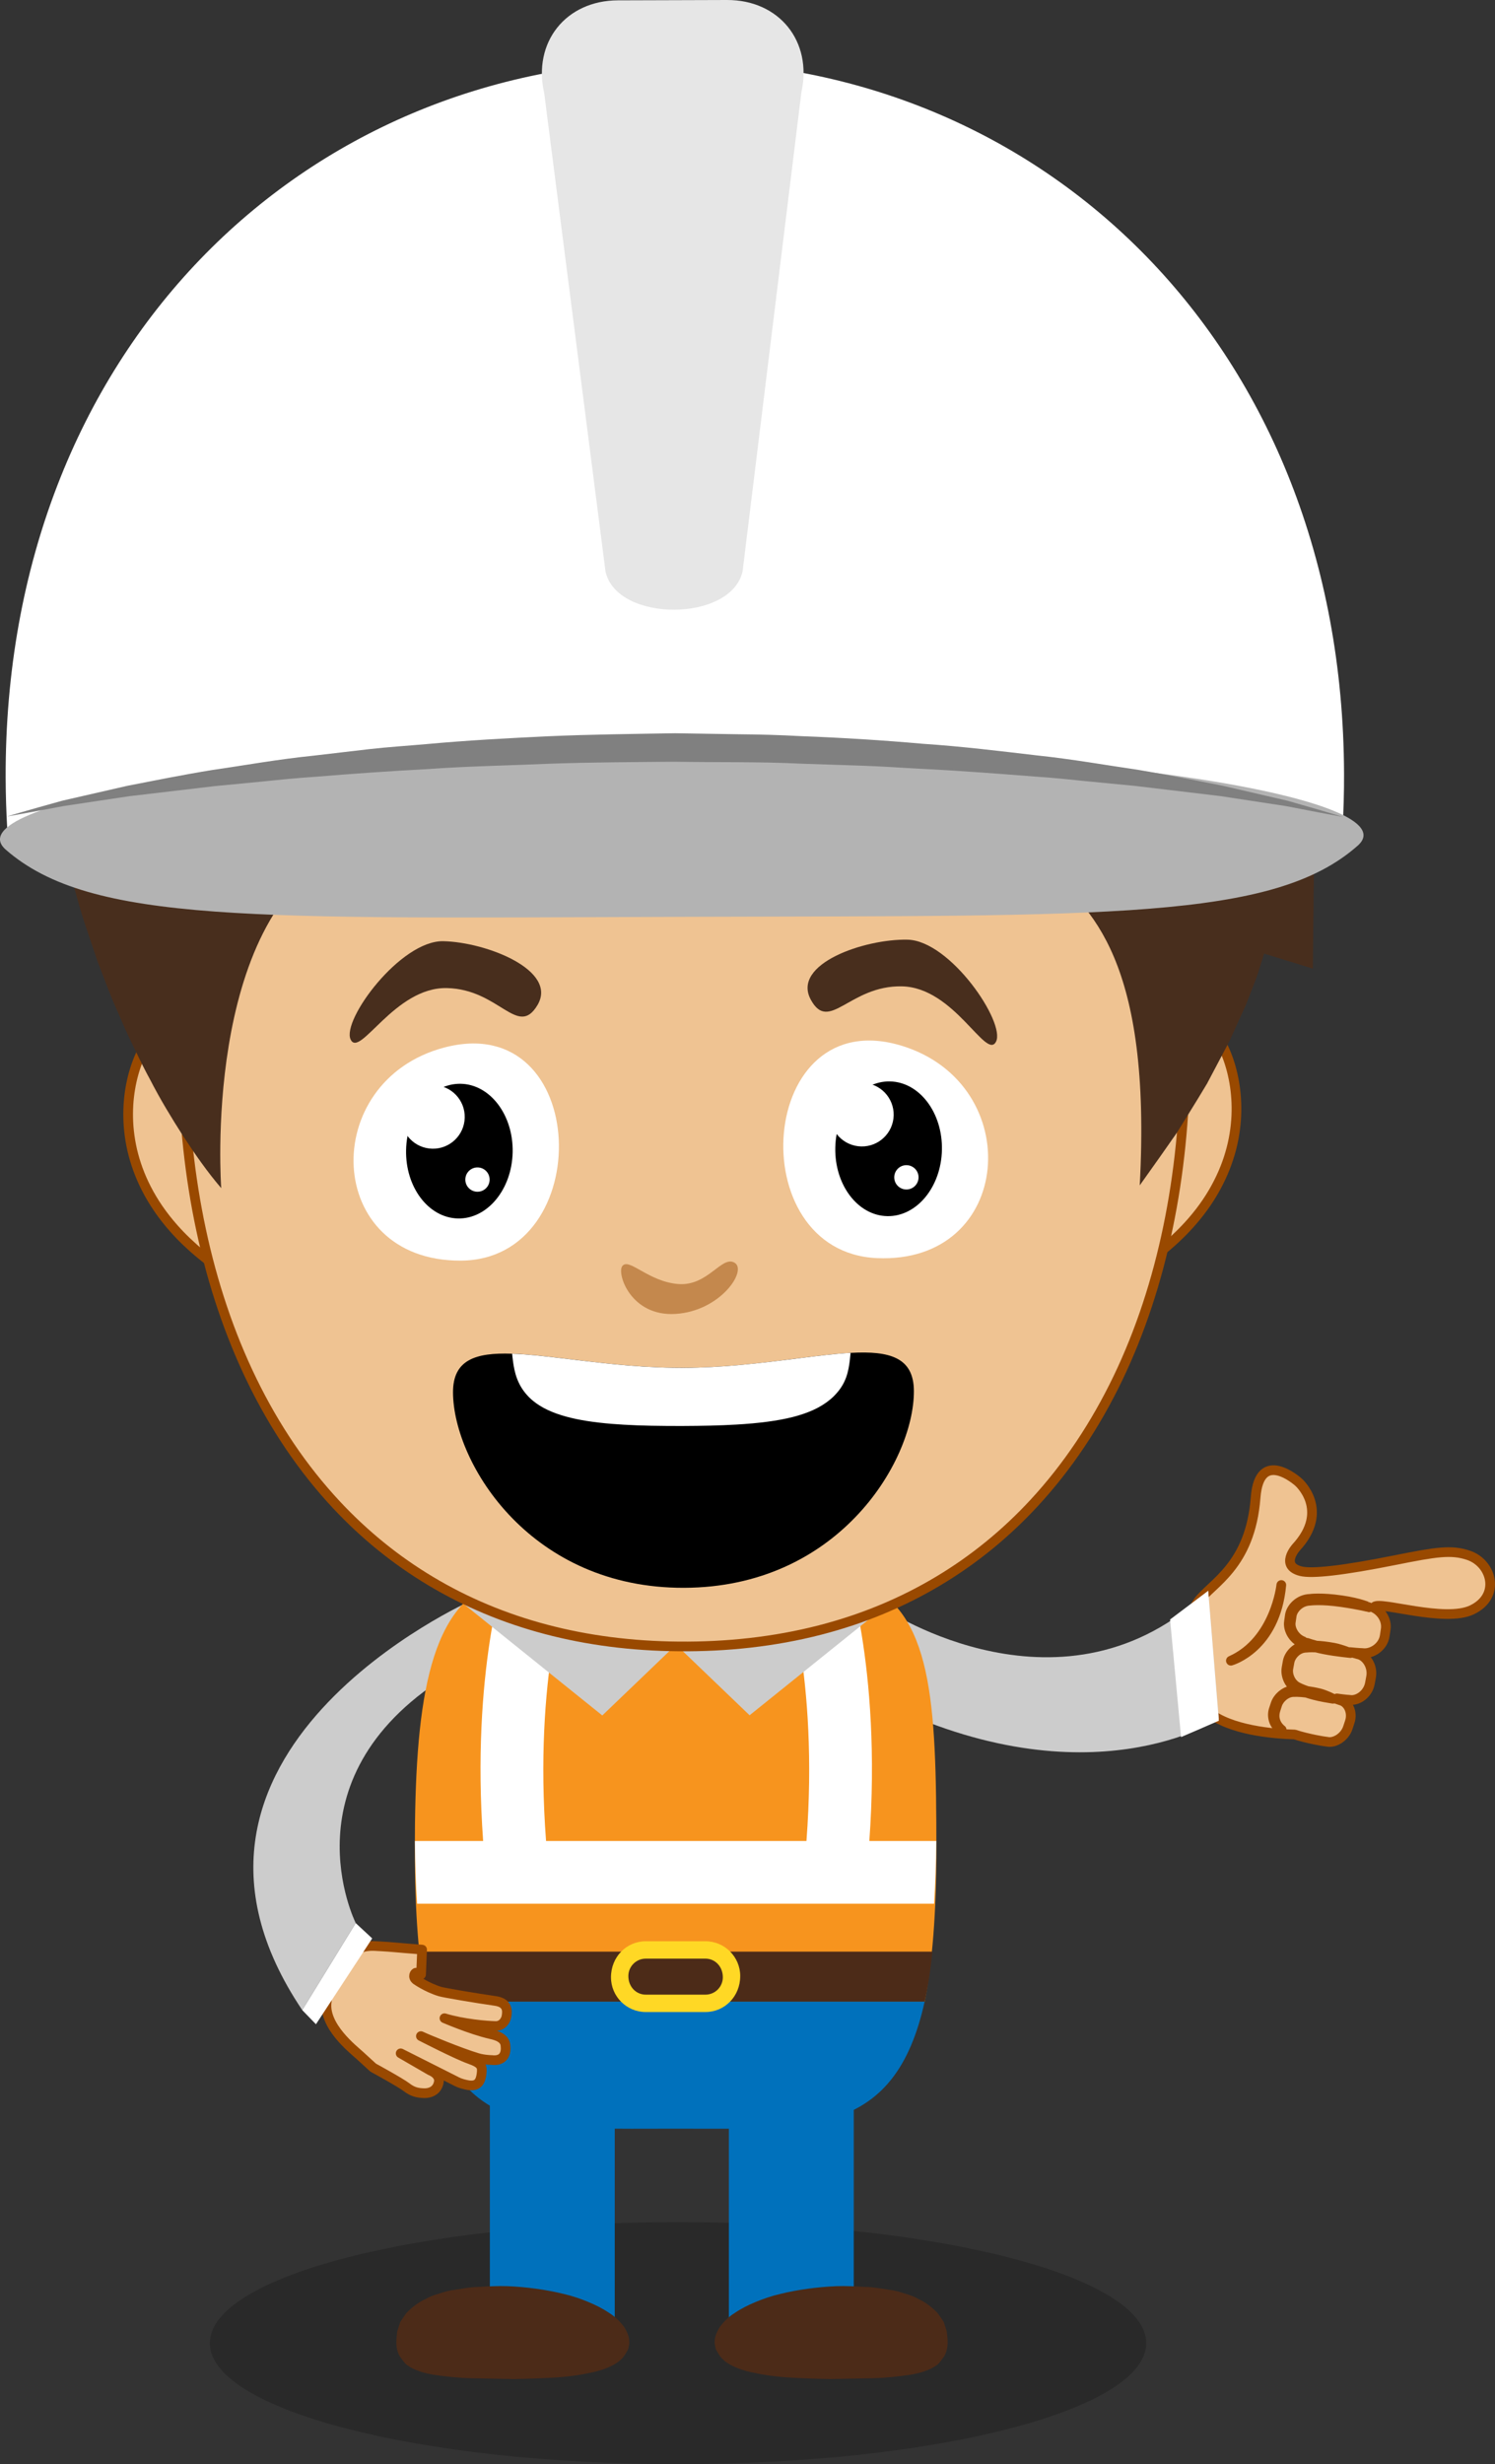 <?xml version="1.0" encoding="utf-8"?>
<!-- Generator: Adobe Illustrator 22.0.1, SVG Export Plug-In . SVG Version: 6.00 Build 0)  -->
<svg version="1.1" id="Capa_1" xmlns="http://www.w3.org/2000/svg" xmlns:xlink="http://www.w3.org/1999/xlink" x="0px" y="0px"
	 viewBox="0 0 80.169 132.094" style="enable-background:new 0 0 80.169 132.094;" xml:space="preserve">
<rect x="0" y="0" width="80.169" height="132.094" fill="#333333" stroke="none"/>
<g id="XMLID_528_">
	<g id="XMLID_274_">
		
			<path style="fill:#EFC392;stroke:#994900;stroke-width:0.519;stroke-linecap:round;stroke-linejoin:round;stroke-miterlimit:10;" d="
			M78.743,83.373c-0.919-0.309-1.728-0.18-3.94,0.262c-2.805,0.562-4.45,0.742-5.047,0.592c-1.135-0.29-0.257-1.269-0.257-1.269
			c1.853-2.01,0.128-3.509,0.128-3.509s-2.088-1.886-2.295,0.824c-0.281,3.695-2.369,4.597-3.087,5.588
			c-0.501,0.692-0.549,1.731-0.314,2.461c0.101,0.314,0.288,0.731,0.196,1.146c-0.172,0.789,0.04,1.795,0.673,2.314
			c1.184,0.968,3.462,1.164,4.629,1.199c0.156,0.052,0.341,0.107,0.555,0.159c0.797,0.193,1.181,0.228,1.181,0.228
			c0.383,0.092,0.942-0.229,1.115-0.756l0.103-0.315c0.174-0.526-0.107-1.05-0.49-1.141c0,0-0.072-0.029-0.216-0.077
			c0.005-0.01,0.008-0.023,0.013-0.033c0.455,0.066,0.677,0.075,0.677,0.075c0.433,0.079,0.989-0.302,1.094-0.884l0.064-0.348
			c0.105-0.58-0.279-1.134-0.71-1.213c0,0-0.137-0.044-0.419-0.113c0.448,0.046,0.667,0.051,0.667,0.051
			c0.495,0.07,1.106-0.328,1.193-0.924l0.053-0.355c0.071-0.493-0.241-0.952-0.63-1.14c0.01-0.037,0.023-0.061,0.023-0.061
			c0.296-0.308,3.771,0.859,5.227,0.167C80.488,85.559,80.009,83.797,78.743,83.373z"/>
		<g id="XMLID_511_">
			
				<path id="XMLID_1156_" style="fill:#994900;stroke:#994900;stroke-width:0.519;stroke-linecap:round;stroke-linejoin:round;stroke-miterlimit:10;" d="
				M68.71,84.966c0,0-0.314,2.994-2.704,4.059C66.006,89.025,68.396,88.367,68.71,84.966z"/>
			
				<path style="fill:#994900;stroke:#994900;stroke-width:0.519;stroke-linecap:round;stroke-linejoin:round;stroke-miterlimit:10;" d="
				M68.396,91.675l0.102-0.315c0.095-0.287,0.464-0.675,0.915-0.654c0.008,0,0.236-0.016,0.643,0.036
				c0.231,0.079,0.553,0.17,0.982,0.248c0.155,0.029,0.291,0.051,0.419,0.072c0.136,0.04-0.398-0.217-0.695-0.288
				c-0.259-0.063-0.479-0.101-0.666-0.126c-0.285-0.097-0.431-0.174-0.434-0.176c-0.431-0.166-0.639-0.679-0.574-1.034l0.064-0.349
				c0.057-0.316,0.402-0.76,0.897-0.762c0.006-0.001,0.19-0.024,0.527-0.009c0.25,0.064,0.569,0.132,0.965,0.189
				c0.347,0.05,0.628,0.083,0.855,0.107c0.136,0.033-0.488-0.215-0.87-0.285c-0.39-0.072-0.702-0.102-0.94-0.113
				c-0.43-0.111-0.645-0.209-0.647-0.209c-0.506-0.163-0.774-0.681-0.722-1.044l0.051-0.355c0.048-0.326,0.414-0.783,0.981-0.799
				c0.012,0,0.589-0.081,1.671,0.074c1.017,0.147,1.488,0.276,1.492,0.278c0.011,0.002-0.456-0.229-1.477-0.377
				c-1.099-0.16-1.671-0.078-1.695-0.074c-0.564,0.015-1.01,0.468-1.072,0.884l-0.05,0.355c-0.004,0.022-0.006,0.045-0.007,0.071
				c-0.017,0.4,0.272,0.915,0.79,1.082c0.007,0.003,0.112,0.049,0.309,0.113c-0.102,0.005-0.162,0.012-0.168,0.013
				c-0.499,0.004-0.916,0.44-0.992,0.845l-0.062,0.349c-0.005,0.024-0.006,0.05-0.009,0.075c-0.033,0.384,0.181,0.89,0.642,1.067
				c0.003,0.002,0.035,0.02,0.096,0.048c-0.184-0.009-0.289-0.002-0.297-0.001c-0.455-0.022-0.895,0.36-1.016,0.727L68.3,91.651
				c-0.008,0.024-0.014,0.047-0.02,0.072c-0.079,0.35,0.053,0.819,0.449,1.004C68.739,92.734,68.19,92.364,68.396,91.675z"/>
		</g>
		<path id="XMLID_510_" style="fill:#CCCCCC;" d="M47.477,86.268c0,0,9.608,6.399,17.311-0.99l0.573,6.867
			c0,0-6.909,4.592-18.154-0.938L47.477,86.268z"/>
		<polygon id="XMLID_461_" style="fill:#FFFFFF;" points="64.788,85.278 65.36,92.242 63.334,93.118 62.746,86.815 		"/>
	</g>
	<path style="opacity:0.2;" d="M61.465,125.607c0,3.583-11.241,6.487-25.107,6.487c-13.865,0-25.105-2.904-25.105-6.487
		s11.241-6.487,25.105-6.487C50.225,119.121,61.465,122.025,61.465,125.607z"/>
	<g id="XMLID_1043_">
		<g id="XMLID_1386_">
			<g id="XMLID_1391_">
				<rect id="XMLID_1396_" x="26.269" y="110.812" style="fill:#0071BC;" width="6.697" height="15.432"/>
			</g>
			<rect id="XMLID_1390_" x="39.085" y="110.812" style="fill:#0071BC;" width="6.697" height="15.432"/>
			<path id="XMLID_1389_" style="fill:#0071BC;" d="M49.583,107.3c-1.583,7.178-6.113,6.812-12.766,6.812h-1.178
				c-0.614,0-1.216,0.003-1.793,0.003c-5.67,0-9.532-0.302-10.972-6.815H49.583z"/>
			<path id="XMLID_1388_" style="fill:#4C2B18;" d="M33.463,124.73c-0.196-0.256-0.453-0.529-0.788-0.737
				c-0.326-0.223-0.706-0.418-1.119-0.589c-0.413-0.171-0.86-0.327-1.334-0.435c-0.944-0.232-1.974-0.372-3.006-0.416
				c-0.517-0.018-1.05,0.012-1.54,0.042c-0.495,0.003-1.008,0.116-1.492,0.185c-0.244,0.036-0.474,0.125-0.701,0.192
				c-0.227,0.067-0.447,0.143-0.646,0.264c-0.419,0.185-0.762,0.47-1.042,0.755c-0.117,0.167-0.233,0.324-0.329,0.479
				c-0.057,0.175-0.111,0.34-0.162,0.495c-0.041,0.318-0.072,0.599-0.037,0.824c0.024,0.228,0.103,0.399,0.158,0.504
				c0.068,0.1,0.103,0.153,0.103,0.153s-0.008-0.016-0.016-0.033c0.011,0.017,0.023,0.033,0.035,0.05
				c-0.009-0.008-0.019-0.016-0.019-0.016s0.026,0.032,0.067,0.083c0.004,0.005,0.008,0.01,0.012,0.015
				c0.004,0.005,0.005,0.006,0.009,0.011c0.06,0.07,0.126,0.189,0.287,0.273c0.144,0.114,0.341,0.196,0.571,0.28
				c0.229,0.084,0.497,0.144,0.79,0.196c0.586,0.086,1.272,0.167,2.004,0.185c0.731,0.014,1.511,0.028,2.291,0.043
				c0.781-0.015,1.562-0.04,2.296-0.087c0.734-0.046,1.418-0.16,1.997-0.292c0.581-0.132,1.045-0.349,1.324-0.56
				c0.28-0.218,0.353-0.413,0.362-0.404c0,0-0.012,0.012-0.032,0.031c0.012-0.017,0.028-0.033,0.039-0.05
				c-0.002,0.005-0.007,0.019-0.007,0.019s0.009-0.015,0.02-0.035c0.006-0.01,0.011-0.02,0.017-0.03
				c0.014-0.026,0.03-0.053,0.053-0.094c0.034-0.051,0.067-0.116,0.079-0.206c0.016-0.081,0.055-0.202,0.034-0.31
				C33.754,125.297,33.634,124.999,33.463,124.73z"/>
			<path id="XMLID_1387_" style="fill:#4C2B18;" d="M50.768,124.966c-0.051-0.156-0.105-0.321-0.162-0.496
				c-0.096-0.154-0.213-0.312-0.329-0.479c-0.281-0.286-0.624-0.571-1.042-0.756c-0.2-0.121-0.419-0.196-0.647-0.263
				c-0.227-0.068-0.457-0.157-0.701-0.192c-0.485-0.069-0.998-0.182-1.493-0.185c-0.49-0.03-1.023-0.06-1.54-0.042
				c-1.033,0.045-2.062,0.184-3.006,0.416c-0.474,0.108-0.921,0.264-1.335,0.435c-0.413,0.172-0.793,0.366-1.119,0.59
				c-0.335,0.207-0.592,0.481-0.788,0.736c-0.171,0.269-0.291,0.567-0.278,0.784c-0.021,0.108,0.018,0.228,0.034,0.309
				c0.012,0.091,0.045,0.156,0.079,0.206c0.023,0.04,0.037,0.065,0.052,0.091c0.007,0.012,0.014,0.025,0.021,0.037
				c0.009,0.016,0.018,0.032,0.018,0.032s-0.005-0.012-0.006-0.017c0.01,0.016,0.024,0.03,0.035,0.045
				c-0.018-0.018-0.029-0.028-0.029-0.028c0.008-0.009,0.082,0.186,0.362,0.404c0.28,0.211,0.745,0.428,1.324,0.56
				c0.58,0.132,1.263,0.245,1.997,0.292c0.735,0.048,1.516,0.072,2.296,0.087c0.78-0.014,1.561-0.029,2.291-0.043
				c0.732-0.017,1.419-0.099,2.004-0.185c0.293-0.052,0.561-0.112,0.79-0.196c0.229-0.084,0.426-0.166,0.571-0.28
				c0.161-0.084,0.227-0.204,0.287-0.273c0.004-0.005,0.006-0.007,0.009-0.012c0.004-0.005,0.007-0.01,0.011-0.014
				c0.041-0.051,0.067-0.084,0.067-0.084s-0.01,0.009-0.02,0.016c0.012-0.017,0.025-0.033,0.036-0.05
				c-0.008,0.018-0.016,0.034-0.016,0.034s0.036-0.053,0.103-0.153c0.055-0.104,0.134-0.275,0.158-0.503
				C50.84,125.565,50.809,125.284,50.768,124.966z"/>
		</g>
		<g id="XMLID_1370_">
			<path id="XMLID_1380_" style="fill:#CCCCCC;" d="M25.318,85.78c0,0-18.405,8.161-9.11,21.975l2.868-4.665
				c0,0-3.995-7.97,5.23-13.462L25.318,85.78z"/>
		</g>
		<g id="XMLID_1323_">
			<g id="XMLID_1367_">
				<path id="XMLID_1369_" style="fill:#F7941E;" d="M50.212,99.139c0,3.399-0.213,6.068-0.629,8.161H22.874
					c-0.415-2.094-0.629-4.762-0.629-8.161c0-7.572,0.679-12.911,4.24-14.274c2.225-0.854,2.617-0.391,9.154-0.391h1.178
					c0.957,0,1.84-0.004,2.661-0.004c4.535,0,4.894-0.419,6.684,0.315C50.002,86.357,50.212,91.18,50.212,99.139z"/>
				<path id="XMLID_1368_" style="fill:#FFFFFF;" d="M50.208,98.69c-0.011,1.216-0.05,2.334-0.118,3.361H22.368
					c-0.071-1.027-0.109-2.146-0.12-3.361h3.66c-0.649-9.049,1.155-14.561,1.384-15.219c0.008-0.028,0.017-0.048,0.02-0.059
					l0.081,0.03l1.499,0.546l1.58,0.574c-0.02,0.056-1.86,5.314-1.19,14.127h13.964c0.669-8.813-1.172-14.071-1.191-14.127
					l3.157-1.15c0.092,0.249,2.083,5.84,1.406,15.277H50.208z"/>
			</g>
			<g id="XMLID_1324_">
				<polygon id="XMLID_1366_" style="fill:#CCCCCC;" points="35.788,87.721 40.197,91.95 48.32,85.419 				"/>
				<polygon id="XMLID_1325_" style="fill:#CCCCCC;" points="36.724,87.716 32.298,91.96 24.149,85.408 				"/>
			</g>
		</g>
		<g id="XMLID_1228_">
			<path id="XMLID_1252_" style="fill:#4C2B18;" d="M50.002,104.621c-0.103,0.993-0.242,1.883-0.419,2.679H22.874
				c-0.177-0.796-0.317-1.686-0.419-2.679H50.002z"/>
			<path id="XMLID_1229_" style="fill:#FFD825;" d="M37.83,107.858h-3.203c-1.027,0-1.863-0.836-1.863-1.863
				c0-1.095,0.836-1.931,1.863-1.931h3.203c1.028,0,1.864,0.836,1.864,1.864C39.694,107.022,38.858,107.858,37.83,107.858z
				 M34.627,104.996c-0.514,0-0.932,0.419-0.932,0.932c0,0.58,0.418,0.998,0.932,0.998h3.203c0.514,0,0.932-0.418,0.932-0.931
				c0-0.58-0.419-0.999-0.932-0.999H34.627z"/>
		</g>
		<g id="XMLID_1044_">
			<g id="XMLID_1116_">
				
					<path id="XMLID_1117_" style="fill:#EFC392;stroke:#994900;stroke-width:0.519;stroke-linecap:round;stroke-linejoin:round;stroke-miterlimit:10;" d="
					M27.164,108.072c-0.034,0.239-0.235,0.546-0.59,0.536c-0.47-0.009-1.724-0.111-2.74-0.418c0,0,1.418,0.612,2.466,0.852
					c0.307,0.068,0.808,0.196,0.808,0.658c0,0,0.129,0.829-0.732,0.732c0,0-0.41-0.003-0.78-0.115
					c-0.925-0.277-2.732-1.025-3.025-1.168c0,0,1.926,0.992,2.6,1.229c0.672,0.236,0.701,0.406,0.652,0.803
					c-0.053,0.397-0.196,0.68-0.713,0.598c-0.45-0.077-0.679-0.223-0.679-0.223l-2.945-1.483l1.591,0.921
					c0,0,0.518,0.185,0.457,0.605c-0.067,0.417-0.391,0.615-0.786,0.609c-0.353-0.008-0.619-0.065-0.945-0.318
					c-0.33-0.255-1.792-1.052-1.792-1.052s-0.349-0.32-0.703-0.643c-0.363-0.334-1.991-1.592-1.785-2.913c0,0-0.02-0.843,0.79-1.488
					l0.123-0.445c0,0,0.246-1.105,1.681-1.029c0,0,0.647,0.033,1.014,0.067c0.33,0.033,0.848,0.07,1.504,0.125l-0.056,1.334
					c-0.125-0.06-0.226-0.099-0.25-0.099c-0.097-0.005-0.22,0.225-0.019,0.385c0,0,0.57,0.409,1.286,0.628
					c0.207,0.063,1.927,0.356,2.965,0.503C27.272,107.365,27.197,107.853,27.164,108.072z"/>
			</g>
			<polygon id="XMLID_1115_" style="fill:#FFFFFF;" points="19.959,103.912 19.076,103.091 16.208,107.756 16.943,108.513 			"/>
		</g>
	</g>
	<g id="XMLID_529_">
		
			<path id="XMLID_1042_" style="fill:#EFC392;stroke:#994900;stroke-width:0.519;stroke-linecap:round;stroke-linejoin:round;stroke-miterlimit:10;" d="
			M63.901,65.505c-0.108,0.123-0.219,0.245-0.335,0.366c-0.116,0.123-0.235,0.243-0.361,0.364c-0.123,0.119-0.253,0.241-0.386,0.36
			c-0.134,0.119-0.272,0.238-0.415,0.356c-0.143,0.118-0.292,0.235-0.444,0.352c-0.153,0.117-0.31,0.231-0.472,0.346
			c-0.002-0.642-0.004-1.285-0.006-1.926c-0.003-0.642-0.004-1.284-0.006-1.926c-0.002-0.641-0.004-1.282-0.006-1.924
			c-0.003-0.642-0.004-1.284-0.006-1.926c-0.002-0.641-0.004-1.284-0.006-1.925c-0.003-0.642-0.004-1.284-0.006-1.926
			c0,0,0.05-0.082,0.141-0.208c0.09-0.128,0.223-0.3,0.388-0.482c0.166-0.181,0.363-0.37,0.585-0.531
			c0.223-0.162,0.47-0.295,0.732-0.364c0.261-0.068,0.54-0.071,0.825,0.028c0.285,0.099,0.579,0.299,0.87,0.637
			c0.217,0.254,0.434,0.593,0.625,1.003c0.193,0.41,0.362,0.889,0.483,1.423c0.122,0.532,0.197,1.12,0.204,1.744
			c0.007,0.624-0.056,1.284-0.209,1.965c-0.155,0.68-0.399,1.382-0.759,2.086C64.982,64.102,64.51,64.809,63.901,65.505z"/>
		
			<path id="XMLID_1021_" style="fill:#EFC392;stroke:#994900;stroke-width:0.519;stroke-linecap:round;stroke-linejoin:round;stroke-miterlimit:10;" d="
			M9.315,65.844c0.108,0.122,0.22,0.243,0.337,0.365c0.115,0.12,0.236,0.241,0.362,0.36c0.126,0.12,0.256,0.239,0.389,0.358
			c0.135,0.118,0.274,0.236,0.418,0.353c0.143,0.117,0.292,0.233,0.446,0.348c0.152,0.116,0.31,0.23,0.474,0.344
			c-0.001-0.642-0.004-1.284-0.006-1.926c-0.001-0.641-0.004-1.284-0.006-1.926c-0.001-0.641-0.004-1.283-0.006-1.924
			c-0.001-0.642-0.003-1.284-0.006-1.927c-0.001-0.641-0.003-1.283-0.006-1.924c-0.001-0.641-0.003-1.284-0.006-1.925
			c0,0-0.051-0.082-0.141-0.208c-0.092-0.127-0.225-0.298-0.391-0.479c-0.165-0.179-0.365-0.367-0.589-0.528
			c-0.222-0.16-0.471-0.292-0.733-0.359C9.588,54.781,9.31,54.78,9.025,54.88c-0.285,0.1-0.576,0.302-0.866,0.643
			c-0.216,0.254-0.431,0.595-0.621,1.006c-0.189,0.41-0.355,0.891-0.473,1.425c-0.119,0.533-0.19,1.122-0.193,1.745
			c-0.003,0.623,0.064,1.283,0.221,1.964c0.159,0.679,0.407,1.379,0.771,2.082C8.226,64.447,8.702,65.152,9.315,65.844z"/>
		
			<path id="XMLID_1020_" style="fill:#EFC392;stroke:#994900;stroke-width:0.519;stroke-linecap:round;stroke-linejoin:round;stroke-miterlimit:10;" d="
			M18.061,80.688c-1.814-1.936-3.329-4.185-4.546-6.683c-1.203-2.471-2.114-5.185-2.732-8.076c-0.605-2.827-0.929-5.827-0.972-8.932
			c-0.047-3.115,0.252-6.236,0.937-9.277c0.668-2.956,1.675-5.737,2.977-8.279c1.302-2.542,2.898-4.844,4.745-6.84
			c1.56-1.686,3.298-3.153,5.188-4.359c1.904-1.217,3.962-2.17,6.145-2.818c2.23-0.662,4.544-0.98,6.87-0.987
			c2.372,0.001,4.65,0.34,6.808,0.977c2.157,0.637,4.193,1.572,6.08,2.764c1.887,1.193,3.626,2.645,5.19,4.314
			c1.858,1.984,3.469,4.276,4.786,6.81c1.317,2.535,2.341,5.311,3.028,8.261c0.703,3.037,1.022,6.155,0.993,9.271
			c-0.025,3.107-0.331,6.107-0.919,8.939c-0.6,2.894-1.494,5.614-2.683,8.092c-1.203,2.505-2.703,4.763-4.506,6.71
			c-1.497,1.618-3.202,3.019-5.115,4.165c-1.914,1.147-4.034,2.04-6.361,2.639c-2.464,0.635-5.017,0.902-7.559,0.881
			c-2.559-0.02-4.934-0.335-7.125-0.913c-2.256-0.594-4.316-1.466-6.182-2.582C21.225,83.641,19.543,82.269,18.061,80.688z"/>
		<path id="XMLID_1018_" style="fill:#482E1D;" d="M70.401,51.926l0.013-1.255l0.024-2.194c-0.01-0.732,0.053-1.469-0.018-2.201
			l-0.169-2.202c-0.035-0.367-0.046-0.737-0.117-1.1l-0.175-1.096l-0.177-1.097c-0.048-0.368-0.138-0.729-0.226-1.091l-0.258-1.088
			c-0.09-0.362-0.162-0.729-0.285-1.085c-0.24-0.714-0.415-1.441-0.712-2.149c-0.015-0.036-0.028-0.073-0.042-0.109l1.725-0.261
			l0.612-0.251l0.309-1.629l0.091-1.312c-0.116-0.374-0.194-0.759-0.355-1.121l-0.439-1.1c-0.132-0.373-0.337-0.716-0.515-1.071
			c-0.191-0.348-0.351-0.715-0.573-1.047l-0.656-1.002c-0.212-0.34-0.487-0.634-0.729-0.953c-0.246-0.317-0.502-0.625-0.786-0.907
			c-0.282-0.284-0.543-0.592-0.846-0.855l-0.902-0.796l-0.958-0.725c-0.327-0.23-0.67-0.437-1.005-0.655
			c-0.214-0.129-0.434-0.247-0.653-0.368l0.465-0.312l2.569-1.724l-2.534-1.722L62.1,16.782c-0.323-0.232-0.664-0.418-1.004-0.609
			c-0.341-0.184-0.675-0.399-1.025-0.555l-1.046-0.493c-0.35-0.161-0.707-0.288-1.061-0.433c-0.354-0.146-0.71-0.278-1.07-0.391
			c-0.716-0.252-1.438-0.463-2.165-0.651c-0.363-0.098-0.728-0.169-1.092-0.255c-0.364-0.087-0.73-0.156-1.096-0.222
			c-0.731-0.143-1.464-0.25-2.2-0.348c-0.62-0.079-1.242-0.137-1.866-0.188l0.241-1.717l0.356-2.537l-2.467-0.06
			c-0.831-0.02-1.667-0.105-2.495-0.063l-1.243,0.034l-1.234,0.106c-0.413,0.03-0.821,0.078-1.226,0.144
			c-0.407,0.061-0.815,0.114-1.219,0.184l-1.203,0.247c-0.403,0.075-0.794,0.191-1.19,0.287c-0.396,0.099-0.792,0.2-1.179,0.323
			c-0.389,0.121-0.782,0.227-1.166,0.36c-0.772,0.255-1.534,0.535-2.289,0.834c-0.527,0.215-1.05,0.443-1.57,0.679l-0.313-1.691
			L29.706,6.66l-2.638,1.469l-2.323,1.294l-1.159,0.649c-0.379,0.227-0.731,0.493-1.098,0.738l-2.174,1.501
			c-0.691,0.541-1.37,1.098-2.053,1.647c-0.336,0.282-0.696,0.536-1.01,0.842l-0.969,0.887c-0.65,0.586-1.291,1.181-1.892,1.819
			c-0.616,0.621-1.225,1.249-1.8,1.917c-0.113,0.128-0.226,0.254-0.339,0.381l-1.855-1.737l-1.11,2.155
			c-0.368,0.716-0.791,1.408-1.1,2.144l-0.489,1.092L7.27,24.566c-0.15,0.368-0.265,0.744-0.389,1.118
			c-0.117,0.375-0.258,0.745-0.354,1.125c-0.216,0.754-0.419,1.51-0.584,2.272c-0.178,0.759-0.319,1.525-0.449,2.29
			c-0.13,0.765-0.232,1.533-0.322,2.302c-0.083,0.77-0.14,1.542-0.178,2.316c-0.01,0.217-0.015,0.436-0.022,0.654L3.72,36.44
			L1.89,36.143l0.223,1.715l0.227,1.746c0.085,0.581,0.133,1.165,0.247,1.741l0.31,1.73c0.096,0.577,0.229,1.149,0.369,1.718
			l0.405,1.707l0.479,1.688c0.155,0.563,0.323,1.122,0.516,1.674l0.559,1.658l0.627,1.633c0.205,0.545,0.459,1.072,0.687,1.607
			c0.226,0.536,0.478,1.06,0.735,1.582c0.248,0.525,0.508,1.044,0.787,1.554c0.53,1.032,1.133,2.026,1.758,3
			c0.633,0.969,1.293,1.921,2.044,2.796c0,0-1.054-14.33,6.373-18.08c3-1.514,7.795,0.645,18.373,0.613
			c11.852-0.036,16.638-1.788,19.344,0.33c2.568,2.011,5.813,5.029,5.165,16.988l1.079-1.519l0.534-0.762
			c0.173-0.258,0.367-0.501,0.523-0.77l0.985-1.596l0.487-0.806l0.439-0.83l0.439-0.832c0.143-0.279,0.303-0.551,0.426-0.841
			l0.783-1.723l0.345-0.888c0.111-0.298,0.24-0.588,0.329-0.898l0.288-0.921c0.003-0.013,0.007-0.025,0.01-0.038l1.46,0.449
			L70.401,51.926z"/>
		<path id="XMLID_1017_" d="M49.007,74.569c0.006,1.902-1.037,4.591-3.154,6.776c-2.045,2.116-5.095,3.759-9.172,3.772
			c-4.077,0.012-7.136-1.613-9.195-3.716c-2.128-2.173-3.188-4.856-3.193-6.758c-0.006-1.737,1.187-2.142,3.151-2.076l0.017,0
			c0.002-0.001,0.002-0.001,0.002-0.001c2.262,0.078,5.539,0.77,9.184,0.759c3.532-0.011,6.716-0.679,8.967-0.802l0.007,0
			c0.004,0,0.008,0,0.011,0C47.72,72.408,49.001,72.77,49.007,74.569z"/>
		<path id="XMLID_1006_" style="fill:#FFFFFF;" d="M28.593,75.101c0.446,0.365,1.031,0.637,1.759,0.836
			c0.68,0.188,1.488,0.311,2.433,0.39c0.865,0.071,1.843,0.106,2.942,0.113c0.267,0.003,0.542,0.003,0.825,0.003
			c1.09-0.004,2.067-0.025,2.941-0.077c1.197-0.069,2.198-0.197,3.025-0.406c0.826-0.212,1.48-0.507,1.978-0.919
			c0.126-0.102,0.242-0.214,0.348-0.334c0.113-0.124,0.217-0.26,0.305-0.404c0.094-0.152,0.167-0.308,0.223-0.462
			c0.057-0.157,0.098-0.312,0.128-0.465c0.031-0.15,0.052-0.299,0.07-0.443c0.018-0.145,0.029-0.282,0.043-0.41
			c-0.796,0.043-1.708,0.155-2.711,0.283c-1.005,0.127-2.099,0.266-3.259,0.371c-0.96,0.087-1.963,0.145-2.999,0.149
			c-0.183,0-0.366-0.002-0.548-0.004c-1.097-0.016-2.157-0.092-3.161-0.19c-1.042-0.103-2.025-0.227-2.929-0.333
			c-0.943-0.113-1.797-0.205-2.543-0.229c0.014,0.13,0.027,0.266,0.047,0.41c0.019,0.143,0.043,0.292,0.077,0.444
			c0.032,0.151,0.076,0.31,0.134,0.465c0.058,0.155,0.131,0.313,0.224,0.468c0.087,0.145,0.188,0.282,0.301,0.41
			C28.349,74.886,28.465,74.996,28.593,75.101z"/>
		<g id="XMLID_986_">
			<path id="XMLID_1005_" style="fill:#FFFFFF;" d="M72.074,41.472c0.004,0.992-0.024,1.978-0.081,2.953
				c-6.82-2.139-20.462-3.57-36.17-3.522c-15.178,0.046-28.416,1.46-35.435,3.521c-0.053-0.903-0.082-1.817-0.085-2.736
				C0.233,18.762,16.254,3.333,36.072,3.272C55.894,3.213,72.004,18.546,72.074,41.472z"/>
			<path id="XMLID_1003_" style="fill:#B3B3B3;" d="M36.209,49.15C13.682,49.218,4.867,49.526,0.312,45.55
				c-2.814-2.457,13.705-5.419,36.232-5.487c22.529-0.067,39.065,2.794,36.265,5.268c-4.53,4.003-13.347,3.748-35.874,3.816
				L36.209,49.15z"/>
			<path id="XMLID_1002_" style="fill:#808080;" d="M0.354,43.772c0,0,1.083-0.322,2.988-0.85c0.966-0.221,2.14-0.489,3.485-0.797
				c1.354-0.263,2.88-0.574,4.556-0.848c1.68-0.24,3.493-0.572,5.428-0.768c0.967-0.113,1.96-0.229,2.975-0.348
				c1.015-0.116,2.057-0.181,3.114-0.275c2.115-0.194,4.305-0.314,6.533-0.419c2.233-0.097,4.485-0.122,6.77-0.16
				c1.128,0.018,2.256,0.036,3.38,0.054c1.122,0.01,2.244,0.039,3.362,0.101c2.234,0.084,4.428,0.222,6.542,0.41
				c2.118,0.141,4.157,0.394,6.089,0.62c1.935,0.202,3.749,0.53,5.428,0.771c1.675,0.279,3.202,0.589,4.555,0.855
				c1.343,0.311,2.515,0.583,3.479,0.806c1.908,0.541,2.986,0.87,2.986,0.87s-1.116-0.199-3.048-0.579
				c-0.975-0.149-2.158-0.33-3.515-0.537c-1.363-0.163-2.899-0.346-4.576-0.546c-0.84-0.081-1.715-0.166-2.621-0.253
				c-0.905-0.093-1.839-0.191-2.805-0.253c-1.928-0.149-3.96-0.31-6.066-0.413c-1.052-0.054-2.122-0.134-3.205-0.168
				c-1.081-0.036-2.177-0.072-3.28-0.109c-2.201-0.11-4.472-0.061-6.724-0.102c-2.227,0.021-4.49,0.027-6.697,0.106
				c-2.211,0.098-4.39,0.131-6.494,0.285c-2.106,0.111-4.139,0.256-6.066,0.415c-0.965,0.064-1.901,0.155-2.806,0.25
				c-0.905,0.087-1.781,0.172-2.621,0.253c-1.677,0.198-3.214,0.38-4.577,0.54c-1.357,0.203-2.54,0.381-3.513,0.527
				C1.468,43.58,0.354,43.772,0.354,43.772z"/>
			<path id="XMLID_987_" style="fill:#E6E6E6;" d="M33.139,0.018c-2.799,0.009-4.578,2.246-3.956,4.976l3.289,25.656
				c0.623,2.726,6.743,2.708,7.349-0.023l3.152-25.675C43.579,2.219,41.785-0.008,38.987,0L33.139,0.018z"/>
		</g>
		<g id="XMLID_549_">
			<path id="XMLID_802_" style="fill:#482E1D;" d="M28.818,53.886c1.124-1.874-2.743-3.383-5.045-3.431
				c-2.301-0.048-5.461,4.235-4.971,5.268c0.49,1.034,2.348-2.815,5.161-2.756S27.758,55.654,28.818,53.886z"/>
			<g id="XMLID_593_">
				<path id="XMLID_801_" style="fill:#FFFFFF;" d="M23.818,56.156c-6.761,1.789-6.467,11.441,0.879,11.422
					C32.042,67.559,31.686,54.074,23.818,56.156z"/>
				<path id="XMLID_800_" d="M27.491,61.768c-0.042,1.994-1.355,3.583-2.933,3.55c-1.578-0.033-2.824-1.676-2.782-3.67
					c0.042-1.994,1.355-3.583,2.933-3.55C26.287,58.131,27.532,59.774,27.491,61.768z"/>
				<path id="XMLID_595_" style="fill:#FFFFFF;" d="M24.921,59.909c-0.02,0.941-0.799,1.689-1.74,1.669
					c-0.941-0.02-1.689-0.799-1.669-1.74c0.02-0.941,0.799-1.689,1.74-1.669C24.194,58.188,24.941,58.967,24.921,59.909z"/>
				<path id="XMLID_594_" style="fill:#FFFFFF;" d="M26.256,63.247c-0.008,0.36-0.305,0.646-0.665,0.638
					c-0.36-0.007-0.646-0.305-0.638-0.665c0.008-0.36,0.305-0.646,0.665-0.638C25.978,62.589,26.263,62.887,26.256,63.247z"/>
			</g>
			<path id="XMLID_567_" style="fill:#482E1D;" d="M43.479,53.59c-1.044-1.92,2.882-3.265,5.184-3.217
				c2.301,0.048,5.279,4.459,4.746,5.472c-0.533,1.012-2.228-2.911-5.041-2.97C45.555,52.816,44.464,55.402,43.479,53.59z"/>
			<g id="XMLID_551_">
				<path id="XMLID_566_" style="fill:#FFFFFF;" d="M48.38,56.068c6.681,2.07,5.983,11.702-1.356,11.375
					C39.686,67.117,40.606,53.659,48.38,56.068z"/>
				
					<ellipse id="XMLID_564_" transform="matrix(0.021 -1 1 0.021 -14.936 107.923)" cx="47.634" cy="61.587" rx="3.611" ry="2.859"/>
				<path id="XMLID_563_" style="fill:#FFFFFF;" d="M47.923,59.788c-0.02,0.941-0.799,1.689-1.74,1.669
					c-0.941-0.02-1.689-0.799-1.669-1.74c0.02-0.941,0.799-1.689,1.74-1.669C47.195,58.067,47.942,58.846,47.923,59.788z"/>
				<path id="XMLID_552_" style="fill:#FFFFFF;" d="M49.257,63.126c-0.008,0.36-0.305,0.646-0.665,0.638
					c-0.36-0.007-0.646-0.305-0.638-0.665c0.008-0.36,0.305-0.646,0.665-0.638C48.979,62.468,49.265,62.766,49.257,63.126z"/>
			</g>
		</g>
		<path id="XMLID_548_" style="fill:#C4884D;" d="M33.372,67.867c0.361-0.46,1.387,0.832,2.989,0.965
			c1.602,0.134,2.34-1.556,3.033-1.14c0.694,0.416-0.756,2.592-3.167,2.743C33.817,70.585,33.063,68.262,33.372,67.867z"/>
	</g>
</g>
</svg>
